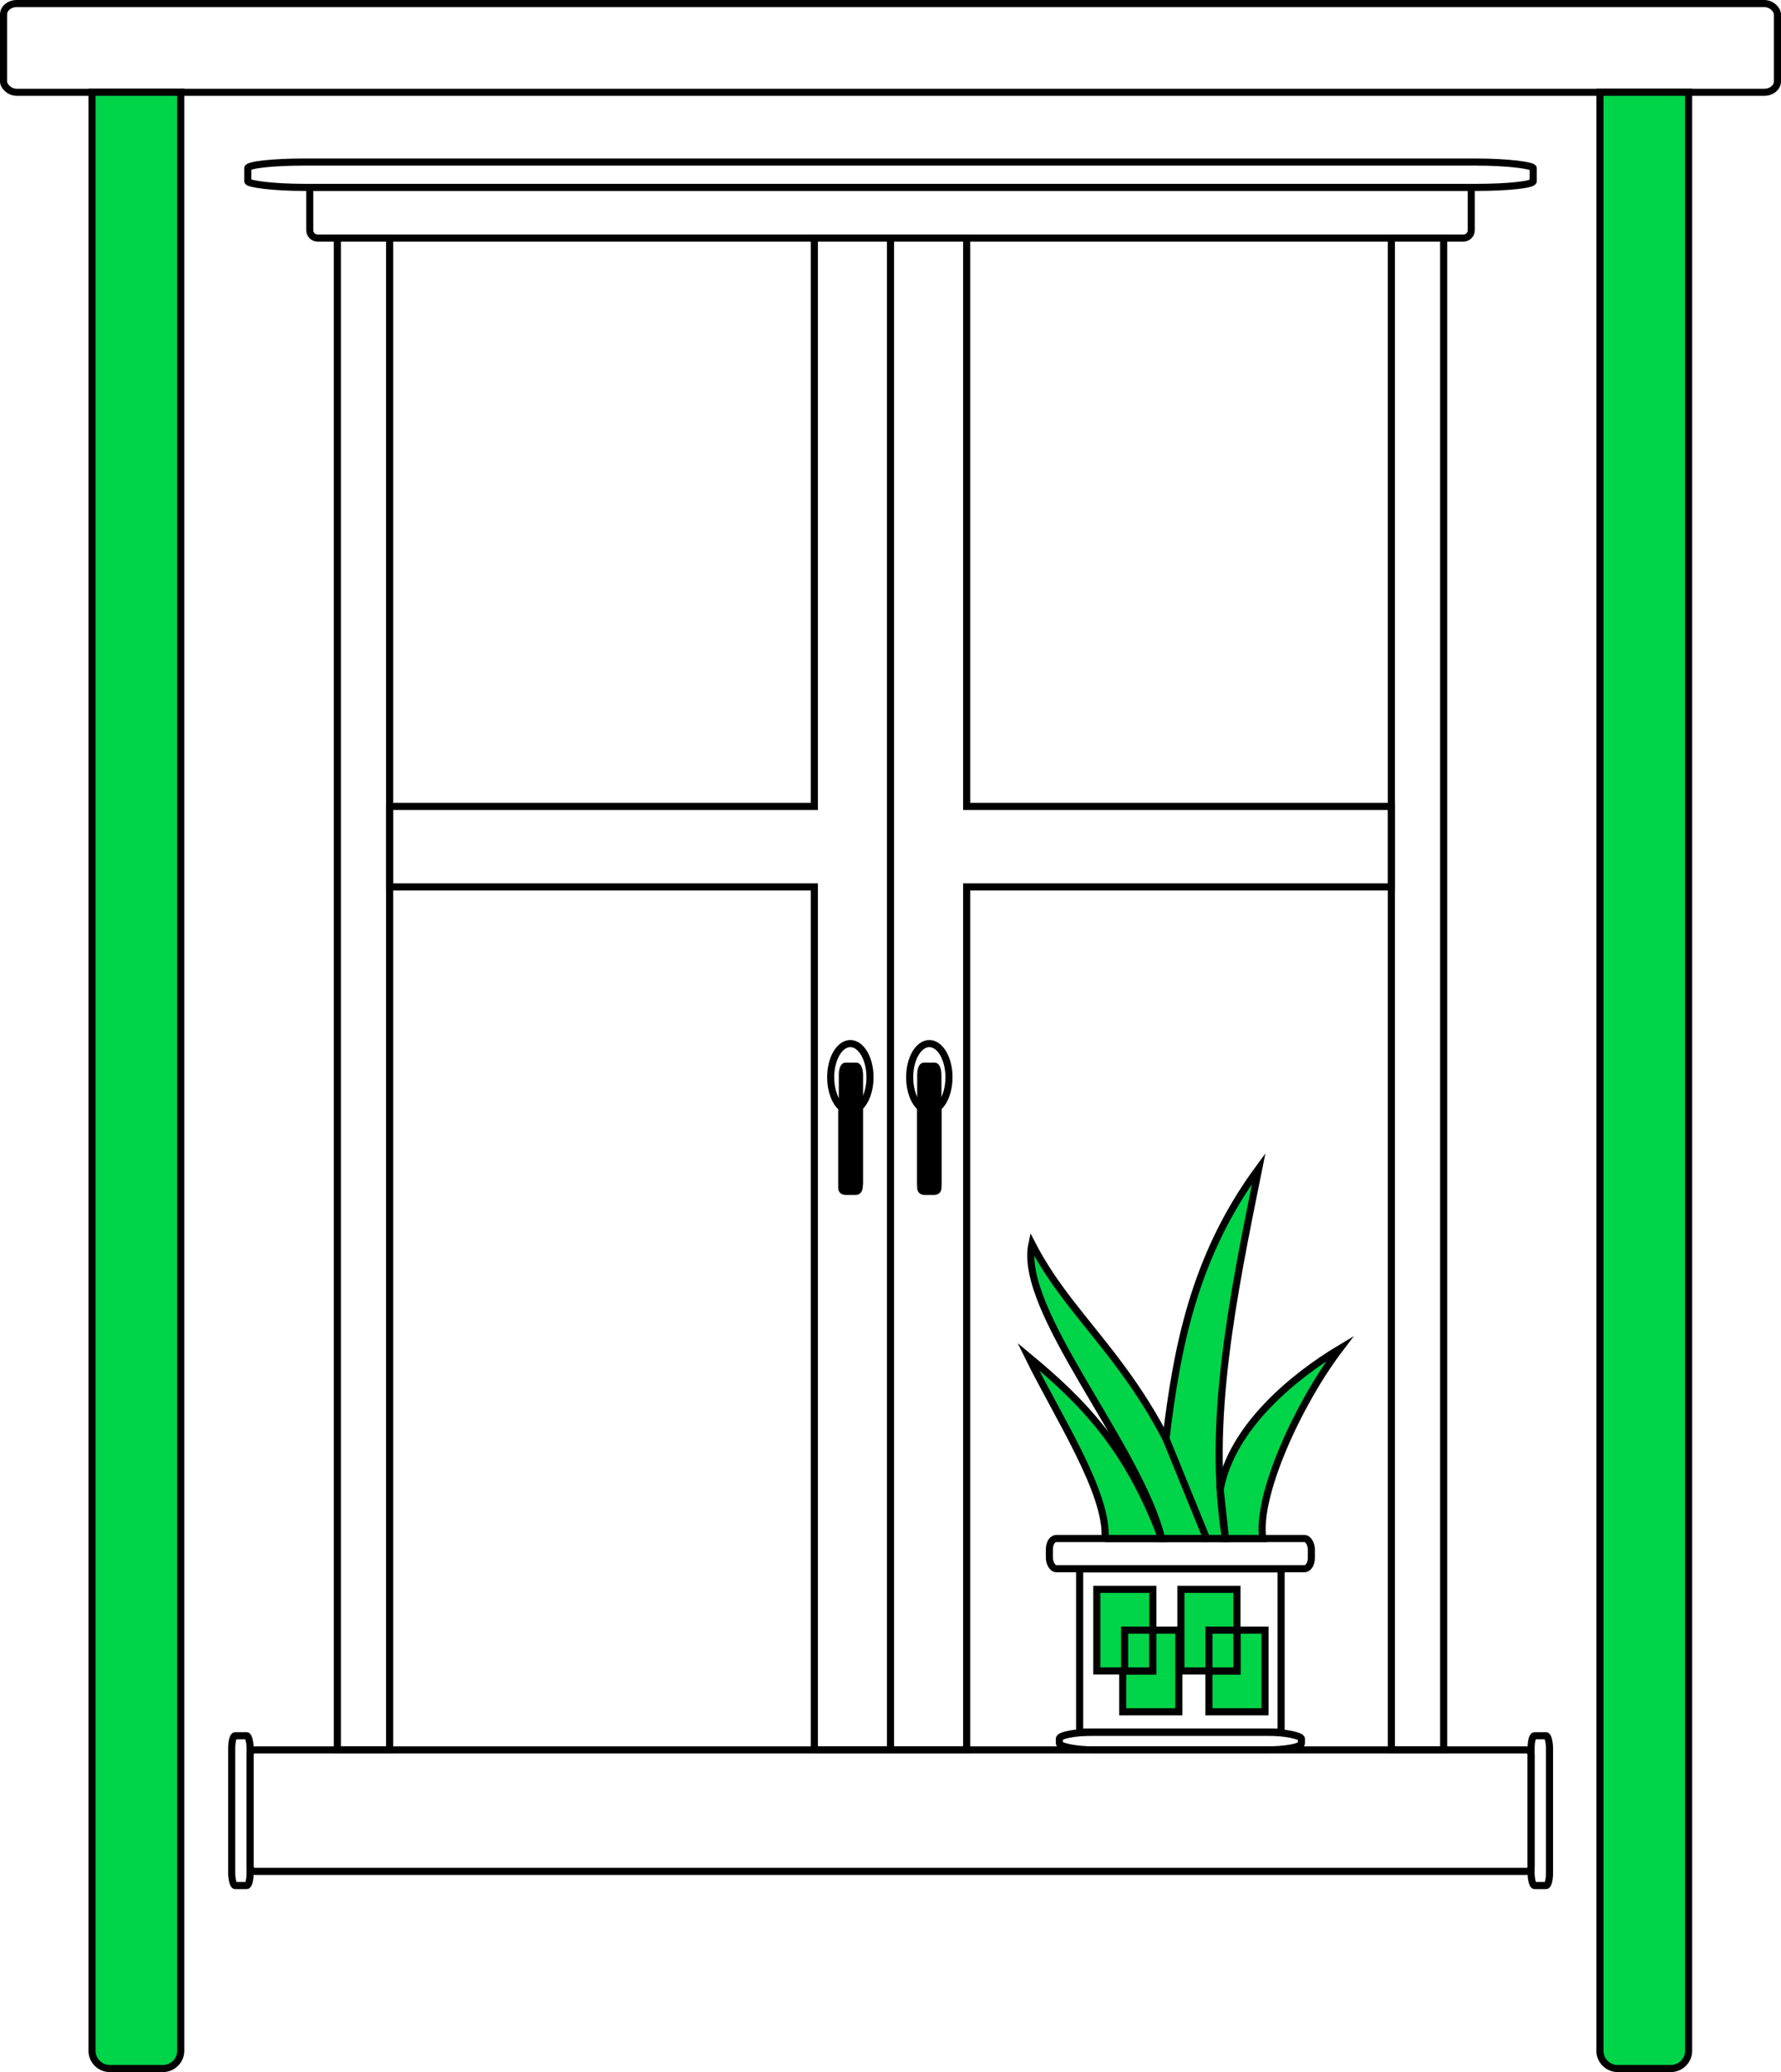 <?xml version="1.0" encoding="UTF-8"?>
<!DOCTYPE svg PUBLIC "-//W3C//DTD SVG 1.1//EN" "http://www.w3.org/Graphics/SVG/1.1/DTD/svg11.dtd">
<!-- Creator: CorelDRAW 2018 (64-Bit) -->
<svg xmlns="http://www.w3.org/2000/svg" xml:space="preserve" width="170.011mm" height="197.697mm" version="1.1" style="shape-rendering:geometricPrecision; text-rendering:geometricPrecision; image-rendering:optimizeQuality; fill-rule:evenodd; clip-rule:evenodd"
viewBox="0 0 4277.96 4974.63"
 xmlns:xlink="http://www.w3.org/1999/xlink">
 <defs>
  <style type="text/css">
   <![CDATA[
    .str0 {stroke:black;stroke-width:17.04;stroke-miterlimit:22.926}
    .fil0 {fill:none}
    .fil1 {fill:black}
    .fil2 {fill:#00D449}
   ]]>
  </style>
 </defs>
 <g id="Warstwa_x0020_1">
  <rect class="fil0 str0" x="600.77" y="4201.16" width="3076.92" height="291.61" rx="11.05" ry="10.48"/>
  <path class="fil0 str0" d="M743.98 449.97l2790.02 0 0 102.62c0,10.45 -8.55,19 -19,19l-2752.02 0c-10.45,0 -19,-8.55 -19,-19l0 -102.62z"/>
  <rect class="fil0 str0" x="595.16" y="389.07" width="3087.67" height="60.81" rx="136.05" ry="14.74"/>
  <rect class="fil0 str0" x="3342.15" y="571.59" width="125.51" height="3629.57"/>
  <rect class="fil0 str0" x="810.33" y="571.59" width="125.51" height="3629.57"/>
  <rect class="fil0 str0" x="8.52" y="8.52" width="4260.92" height="213.04" rx="31.69" ry="26.24"/>
  <rect class="fil1 str0" x="2023.34" y="2559.73" width="41.24" height="300.26" rx="7.17" ry="20.88"/>
  <line class="fil0 str0" x1="2139" y1="571.59" x2="2139" y2= "4201.16" />
  <rect class="fil1 str0" x="2211.61" y="2559.73" width="41.24" height="300.26" rx="7.17" ry="20.88"/>
  <polygon class="fil0 str0" points="2321.89,571.59 2321.89,1936.04 3342.15,1936.04 3342.15,2129.32 2321.89,2129.32 2321.89,4201.16 1956.1,4201.16 1956.1,2129.32 935.84,2129.32 935.84,1936.04 1956.1,1936.04 1956.1,571.59 "/>
  <path class="fil0 str0" d="M2232.23 2505.41c26.09,0 47.24,36.25 47.24,80.96 0,32.04 -10.86,59.73 -26.61,72.86l0 193.16c0,4.18 -3.23,7.6 -7.17,7.6l-26.9 0c-3.95,0 -7.17,-3.42 -7.17,-7.6l0 -193.16c-15.75,-13.12 -26.62,-40.82 -26.62,-72.86 0,-44.71 21.15,-80.96 47.24,-80.96z"/>
  <path class="fil0 str0" d="M2042.51 2505.41c26.09,0 47.24,36.25 47.24,80.96 0,32.04 -10.86,59.73 -26.62,72.86l0 193.16c0,4.18 -3.22,7.6 -7.17,7.6l-26.9 0c-3.95,0 -7.17,-3.42 -7.17,-7.6l0 -193.16c-15.76,-13.12 -26.62,-40.82 -26.62,-72.86 0,-44.71 21.15,-80.96 47.24,-80.96z"/>
  <rect class="fil0 str0" x="2593.3" y="3766.65" width="483.93" height="392.01"/>
  <rect class="fil0 str0" x="2520.67" y="3693.64" width="629.19" height="72.44" rx="16.37" ry="25.57"/>
  <path class="fil2 str0" d="M2654.3 3693.64l136 0c-81.92,-219.18 -188.96,-328.09 -320.57,-437 71.19,144.78 191.92,328.35 184.58,437z"/>
  <path class="fil2 str0" d="M2898.27 3693.64l-107.97 0c-54.28,-221.57 -345.76,-547.53 -311.58,-707.31 108.55,210.92 293.49,304.66 419.55,707.31z"/>
  <path class="fil2 str0" d="M3023.48 2805.24c-156.8,213.05 -197,434.61 -222.77,648.86l97.56 239.54 45.33 0c-44.75,-279.09 17.57,-579.49 79.88,-888.4z"/>
  <path class="fil2 str0" d="M2930.85 3575.87l12.76 117.77 89.57 0c-15.72,-102.26 84.79,-323.83 185.3,-455.92 -106.54,63.91 -259.32,185.35 -287.62,338.15z"/>
  <rect class="fil2 str0" x="2696.83" y="3913.66" width="134.68" height="196"/>
  <rect class="fil2 str0" x="2634.51" y="3815.65" width="134.68" height="196"/>
  <rect class="fil2 str0" x="2903.87" y="3913.66" width="134.68" height="196"/>
  <rect class="fil2 str0" x="2836.53" y="3815.66" width="134.68" height="196"/>
  <rect class="fil2 str0" x="2903.87" y="3913.66" width="67.34" height="98"/>
  <rect class="fil2 str0" x="2701.35" y="3913.66" width="67.34" height="98"/>
  <rect class="fil0 str0" x="556.55" y="4167.18" width="44.23" height="359.57" rx="8.04" ry="29.97"/>
  <rect class="fil0 str0" x="3677.69" y="4167.18" width="44.23" height="359.57" rx="8.04" ry="29.97"/>
  <rect class="fil0 str0" x="2544.54" y="4158.66" width="581.46" height="42.51" rx="83.41" ry="15.85"/>
  <path class="fil2 str0" d="M3885.62 4966.1l127.83 0c23.44,0 42.61,-19.17 42.61,-42.61l0 -4701.93 -213.05 0 0 4701.93c0,23.44 19.17,42.61 42.61,42.61z"/>
  <path class="fil2 str0" d="M263.67 4966.1l127.83 0c23.44,0 42.61,-19.17 42.61,-42.61l0 -4701.93 -213.05 0 0 4701.93c0,23.44 19.17,42.61 42.61,42.61z"/>
 </g>
</svg>
